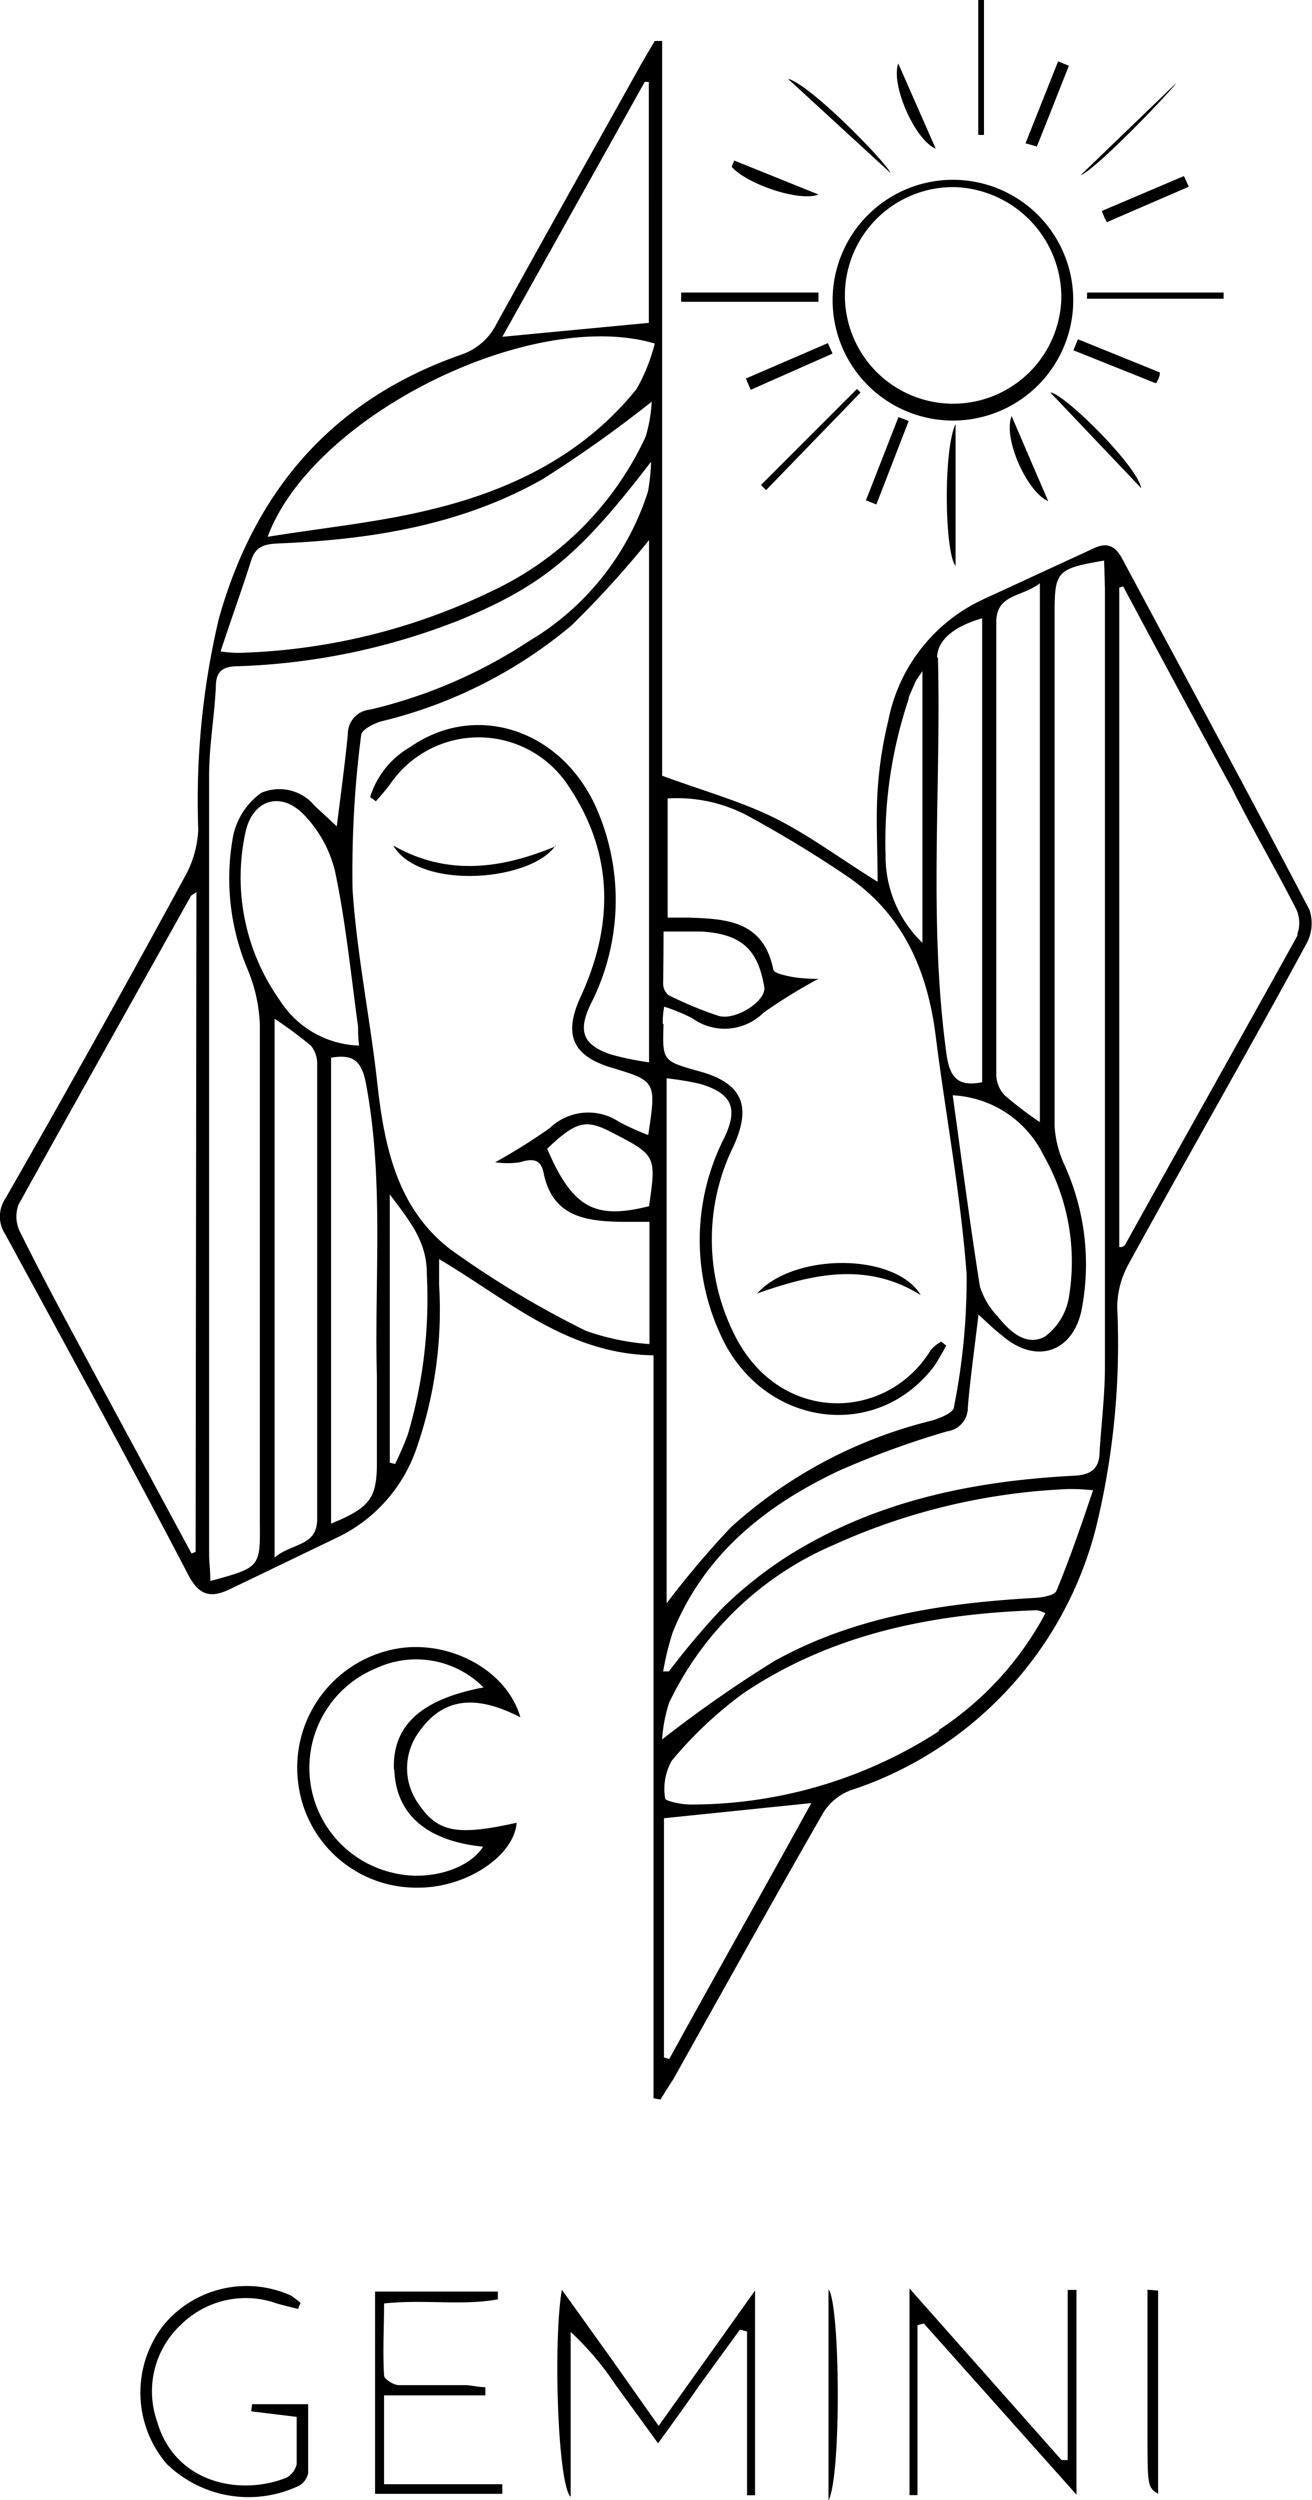<svg xmlns="http://www.w3.org/2000/svg" viewBox="0 0 64.12 122.11"><title>Asset 542</title><g id="Layer_2" data-name="Layer 2"><g id="Layer_1-2" data-name="Layer 1"><path d="M56.6,111.88v9.93c-.52-.34-.52-.34-.52-3.1v-6.87Zm-26.76,3.28-2.38-3.32c-.43,2.47-.21,9.52.43,10.12V113.9a14.43,14.43,0,0,1,2.19,2.58l2.08,2.86c.73-1,1.38-1.9,2-2.8l2-2.75.35.09v8h.39v-10l-4.71,6.61C31.33,117.28,30.59,116.22,29.84,115.16Zm22.34,5-.3,0-7.43-8.38v10.09h.39v-8.3l.31-.08,7.46,8.36v-10h-.43ZM18.77,117h4.95v-.4c-.35,0-.69-.1-1-.1-1.08,0-2.15,0-3.22,0-.26,0-.72-.29-.73-.47-.07-1.16,0-2.34,0-3.52,2-.21,3.8.12,5.56-.2l0-.38h-6v9.88h6.22l0-.47H18.77Zm-6.49.78,2.22.27c0,.79,0,1.55,0,2.31a1,1,0,0,1-.5.66c-2.24.9-5.46.29-6.33-2.77a4.44,4.44,0,0,1,1.14-4.67,4.51,4.51,0,0,1,4.69-1.08c.36.11.72.19,1.08.28,0-.09.07-.19.11-.29a3.41,3.41,0,0,0-.48-.37A5.27,5.27,0,0,0,8,113.56a5.36,5.36,0,0,0,.15,6.79,5.74,5.74,0,0,0,6.49,1.05.93.93,0,0,0,.42-.6c0-1.14,0-2.27,0-3.37H12.32C12.31,117.54,12.29,117.65,12.28,117.76Zm28.21,4.35c.64-1.19.57-9.63,0-10.31Z"/><path d="M64,44.45C61,38.71,57.9,33,54.85,27.3c-.34-.64-.74-.82-1.37-.53l-5.42,2.5a8.27,8.27,0,0,0-4.65,5.94,19.54,19.54,0,0,0-.52,3.4c-.09,1.43,0,2.86,0,4.46-1.85-1.15-3.36-2.28-5-3.1s-3.52-1.34-5.53-2.08V2L32,2l-.63,1.07c-2.37,4.25-4.76,8.5-7.11,12.76a3,3,0,0,1-1.74,1.5c-6.25,2.19-10.07,6.61-11.83,12.91a38.56,38.56,0,0,0-1,10.27A5.2,5.2,0,0,1,9,42.88Q4.73,50.74.27,58.53a1.58,1.58,0,0,0,0,1.78c3,5.52,6,11,8.93,16.61.52,1,1.08,1.15,2,.72l5.38-2.59a7.52,7.52,0,0,0,3.77-4.29,20.53,20.53,0,0,0,1.11-8V61.5c3.38,2,6.25,4.64,10.48,4.7v36.29l.34.06c.21-.35.43-.69.63-1,2.43-4.34,4.85-8.7,7.32-13a2.67,2.67,0,0,1,1.33-1.1,18.23,18.23,0,0,0,12-12.82A37.88,37.88,0,0,0,54.6,63.84a4.43,4.43,0,0,1,.53-2.05C58,56.55,61,51.35,63.84,46.11A2.08,2.08,0,0,0,64,44.45ZM9.56,75.8l-.2.08q-2.28-4.23-4.57-8.47C3.5,65,2.2,62.63,1,60.21a1.68,1.68,0,0,1-.1-1.36c2.77-5,5.59-10,8.41-15.05,0-.06.11-.09.29-.23ZM31.51,4l.2,0V15.77l-7.16.68ZM12.28,27.36c.24-.75.76-.79,1.42-.82,4.48-.19,8.86-.9,12.81-3.13a61.34,61.34,0,0,0,5.34-3.79,7.22,7.22,0,0,1-.3,1.72A15.57,15.57,0,0,1,24,28.89a30.22,30.22,0,0,1-12.39,3,8,8,0,0,1-.83-.07C11.3,30.24,11.82,28.81,12.28,27.36Zm-2,49.86c0-.52-.06-.93-.06-1.33q0-19,0-38c0-1.45.26-2.9.33-4.35,0-.78.36-1,1.12-1a32.2,32.2,0,0,0,10.86-2.28c4-1.67,5.79-3.14,9.29-7.71A10,10,0,0,1,31.67,24a13.12,13.12,0,0,1-5.81,7.31,24.2,24.2,0,0,1-7.77,3.35A1.19,1.19,0,0,0,17,35.86c-.14,1.44-.34,2.88-.54,4.5l-1.08-1a2.24,2.24,0,0,0-2.62-.63A3.48,3.48,0,0,0,11.4,40.8a11.42,11.42,0,0,0,.74,6.64,7.75,7.75,0,0,1,.56,2.64c0,8.09,0,16.19,0,24.28C12.72,76.56,12.71,76.56,10.29,77.22ZM17.5,50.15c0,.26,0,.52.05.92a4.76,4.76,0,0,1-3.88-2.22A10.36,10.36,0,0,1,12,40.64c.34-1.56,1.68-2,2.8-.9a6,6,0,0,1,1.57,2.8C16.9,45.05,17.15,47.61,17.5,50.15ZM13.42,76.08V49.76a20.07,20.07,0,0,1,1.78,1.32,1.39,1.39,0,0,1,.3.91c0,7.4,0,14.8,0,22.2C15.51,75.55,14.24,75.36,13.42,76.08Zm5-8.8c0,1.38,0,2.76,0,4.14,0,1.76-.32,2.21-2.24,3V51.66c1.05-.17,1.49.11,1.71,1.29C18.78,57.71,18.29,62.5,18.42,67.28Zm1.51,2.79c-.18.49-.41,1-.62,1.44l-.26-.07V58.34c1,1.33,1.83,2.33,1.81,3.92A23.39,23.39,0,0,1,19.93,70.07Zm11.81-4.42A11.73,11.73,0,0,1,28.63,65a46.27,46.27,0,0,1-6.65-4c-2.57-2-3.2-5-3.54-8.09s-1-6.3-1.21-9.46a51.6,51.6,0,0,1,.42-7.54c0-.26.63-.58,1-.68a22.79,22.79,0,0,0,9.27-4.67,48.4,48.4,0,0,0,3.8-4.18V51.89a15.13,15.13,0,0,1-1.85-.38c-1.39-.47-1.64-1.14-1-2.47a11.16,11.16,0,0,0,.37-9.35c-1.63-4-5.93-5.49-9.21-3.19a4.26,4.26,0,0,0-1.94,2.43l.28.21c.22-.26.46-.52.67-.8a5.24,5.24,0,0,1,8.76.08C30,41.7,30,45.18,28.37,48.7c-.84,1.84-.4,2.88,1.55,3.46,2.14.64,2.16.68,1.76,3.28a12.9,12.9,0,0,1-1.42-.64,2.71,2.71,0,0,0-3.39.3,29.57,29.57,0,0,1-2.67,1.67,4.16,4.16,0,0,0,1.21,0c.58-.18,1-.18,1.15.48.42,2.19,2.07,2.4,3.84,2.43h1.34Zm0-6.74c-2.68.68-3.75.09-5-2.8,1.39-1.32,1.87-1.45,3.06-.85C32.08,56.43,32.08,56.43,31.72,58.91ZM31.11,19c-2.63,3.27-6.25,5-10.23,5.93-2.47.59-5,.84-7.8,1.29C15.29,20.28,26,15,32,16.78A8.94,8.94,0,0,1,31.11,19Zm19.71,9.51v26.3A18.77,18.77,0,0,1,49.1,53.5a1.5,1.5,0,0,1-.41-1c0-7.35,0-14.71,0-22.06C48.66,29,49.94,29.18,50.82,28.49ZM51,56.43a10.47,10.47,0,0,1,1.25,6.86,3,3,0,0,1-1.19,2c-.92.49-1.73-.27-2.31-1a3.66,3.66,0,0,1-.86-1.46c-.48-3-.88-6.11-1.33-9.33A5.22,5.22,0,0,1,51,56.43Zm-5.2-24.31c0-.85.83-1.53,2.2-1.92V52.86c-1.19.24-1.58-.24-1.74-1.35C45.37,45.06,46,38.58,45.84,32.12Zm-1.41,2c.11-.28.24-.56.36-.84.05-.1.12-.18.33-.5V46.05a5.85,5.85,0,0,1-1.8-4.28A21.8,21.8,0,0,1,44.43,34.08Zm-12,11.38c.75,0,1.32,0,1.89,0,1.94.12,2.76.85,3.07,2.71.12.67-1.42,1.68-2.26,1.4a18.31,18.31,0,0,1-2.41-1,.71.71,0,0,1-.27-.56C32.42,47.17,32.43,46.37,32.43,45.46Zm0,4.53c0-.22,0-.45.07-.86a8.57,8.57,0,0,1,1.38.57,2.7,2.7,0,0,0,3.48-.28A25.92,25.92,0,0,1,40,47.81a8.11,8.11,0,0,1-1.21-.08c-.37-.07-1-.19-1-.39-.49-2.38-2.31-2.46-4.16-2.52h-1V39a7.37,7.37,0,0,1,4.19,1q2.37,1.3,4.61,2.82c2.72,1.86,3.9,4.6,4.3,7.79.49,3.88,1.22,7.73,1.51,11.62a31.87,31.87,0,0,1-.62,6.5c0,.26-.66.53-1.05.65a22.65,22.65,0,0,0-9.85,5.22,44.72,44.72,0,0,0-3.14,3.71V52.67a13.85,13.85,0,0,1,1.63.27c1.56.46,1.88,1.19,1.19,2.63a11,11,0,0,0-.21,9.57c2,4.53,7.62,5.36,10.47,1.58a10.44,10.44,0,0,0,.58-1l-.24-.19a1.88,1.88,0,0,0-.51.41c-2.17,3.55-7.48,3.65-9.64-.84a10.33,10.33,0,0,1,0-9.12c.91-2,.4-3.09-1.7-3.66C32.37,51.82,32.37,51.82,32.43,50Zm.3,50.54-.24-.08V88.81l7.2-.74C37.34,92.27,35,96.4,32.73,100.53Zm13.18-16a22.29,22.29,0,0,1-12.15,3.57c-.42,0-1.2-.17-1.21-.29A2.8,2.8,0,0,1,32.83,86a19.61,19.61,0,0,1,3.48-3.28c4.33-2.92,9.25-3.9,14.38-4.07a1.47,1.47,0,0,1,.4.15A15.54,15.54,0,0,1,45.91,84.48Zm5.76-6.87c-.09.23-.7.33-1.08.35-4.43.25-8.79.9-12.72,3.09a62,62,0,0,0-5.47,3.82,7.35,7.35,0,0,1,.34-1.79,15.78,15.78,0,0,1,8-7.69,30.84,30.84,0,0,1,11.53-2.75,10.1,10.1,0,0,1,1.19.06C52.87,74.42,52.33,76,51.67,77.61ZM54,28.74q0,19,0,38c0,1.38-.17,2.76-.26,4.13,0,.79-.33,1.17-1.25,1.21-5,.26-9.74,1.25-14,3.93a20,20,0,0,0-3.23,2.58,37.66,37.66,0,0,0-2.57,3.05l-.28,0a13.79,13.79,0,0,1,.47-1.92c1.55-3.82,4.55-6.2,8.14-7.89a42.66,42.66,0,0,1,5.28-1.92,1.16,1.16,0,0,0,1-1.17c.12-1.45.33-2.89.52-4.53.45.41.78.74,1.13,1,1.61,1.43,3.44.9,3.9-1.18A11.72,11.72,0,0,0,52,56.85,5.24,5.24,0,0,1,51.54,55q0-12.5,0-25c0-2.11.1-2.22,2.42-2.62Zm9.43,16.92c-2.77,5-5.59,10-8.4,15.06a.3.3,0,0,1-.33.19V28.7l.19-.06q2.67,5,5.33,9.89c1,2,2.12,3.9,3.13,5.88A1.61,1.61,0,0,1,63.39,45.66Zm-38,38.21c-.69-2.36-3.56-3.81-6.1-3.33a5.9,5.9,0,0,0-4.75,6.6,5.81,5.81,0,0,0,5.88,5.06c2.35,0,4.67-1.56,4.79-3.17-2.86.64-3.83.47-4.74-.84a3,3,0,0,1,0-3.64C21.75,82.8,23.44,82.86,25.41,83.87Zm-6.16,2.55c.07,2.19,1.57,3.5,4.34,3.78-.71,1.12-2.69,1.7-4.39,1.28a5.26,5.26,0,0,1-.83-10,4.64,4.64,0,0,1,5.24.94C20.59,83,19.18,84.27,19.25,86.42ZM40.7,14.35a5.88,5.88,0,1,0,11.75.17,5.88,5.88,0,0,0-11.75-.17Zm6-5.21a5.39,5.39,0,0,1,5.17,5.41,5.29,5.29,0,1,1-5.17-5.41Zm6.43,5.15H59.8v.3H53.12ZM40,14.74c-2.24,0-4.47,0-6.71,0v-.45H40Zm3.51-6.3-5-4.59C39.55,4.09,43.19,7.8,43.52,8.44Zm7.82,10.73c.6,0,4.2,3.5,4.45,4.68ZM52.81,8.56l4.68-4.51C57.13,4.57,53.52,8.31,52.81,8.56ZM37.44,23.94l-.25-.25L41.88,19l.18.17ZM48.09,6.59h-.28V0h.28ZM46.7,20.71v6.93C46.17,27,46.09,22,46.7,20.71Zm2.74-.39c.57,1.33,1.14,2.66,1.79,4.16C50.22,24.06,49,21.43,49.44,20.32Zm-7.12,4.12,1.59-4.07.5.19-1.58,4.08ZM43.9,3.1l1.83,4.16C44.73,6.86,43.52,4.15,43.9,3.1ZM40.46,16.76l.23.51-4,1.77-.24-.55Zm16,1.95-4-1.6.22-.54,4,1.62C56.7,18.36,56.6,18.53,56.51,18.71ZM35.76,8.15l.12-.31L40,9.5C39.08,9.87,36.51,9,35.76,8.15Zm14.9-1L50.12,7l1.59-4,.53.21C51.71,4.54,51.19,5.87,50.66,7.19Zm3.2,3.15,4-1.7.24.52-4,1.73C54,10.71,53.94,10.53,53.86,10.34Zm-26.71,31c-1.21,1.76-6.65,2.19-7.93,0C21.88,42.81,24.51,42.43,27.15,41.34ZM37,63.18c1.8-2,6.75-2,8,.08C42.35,61.6,39.67,62.24,37,63.18Z"/></g></g></svg>
